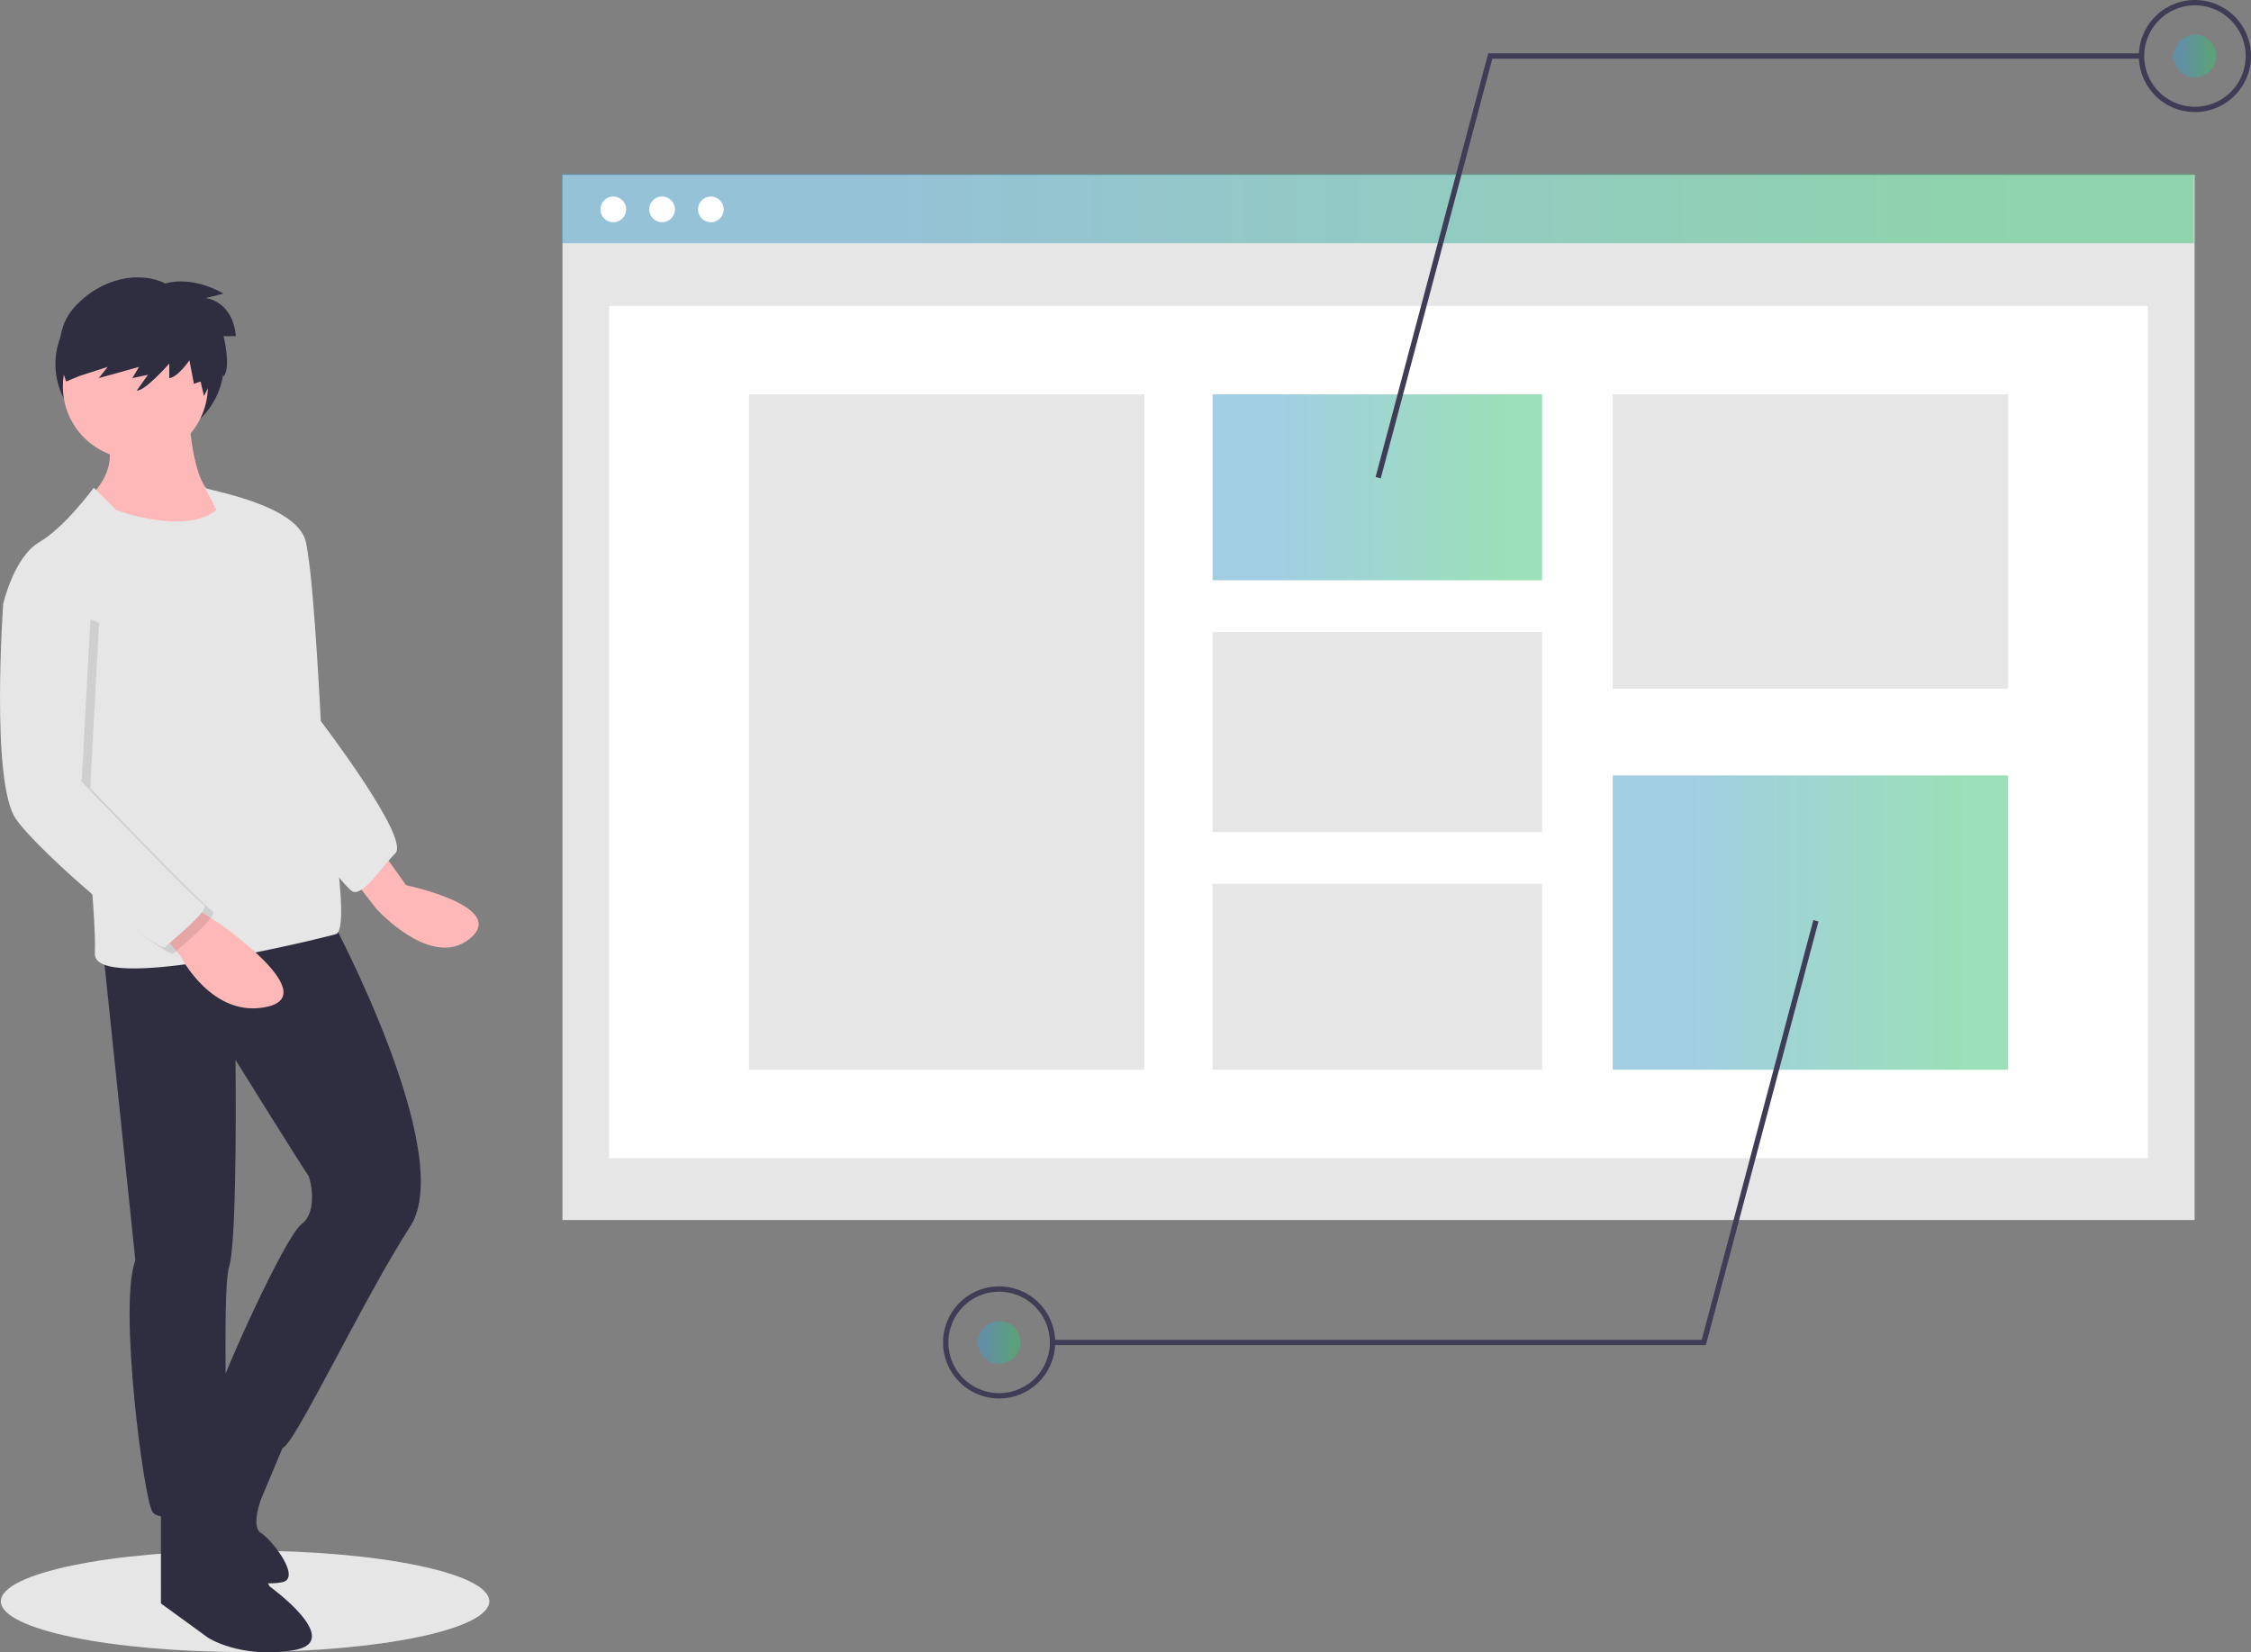 <svg xmlns="http://www.w3.org/2000/svg" xmlns:xlink="http://www.w3.org/1999/xlink" width="798.101" height="585.932" viewBox="0 0 798.101 585.932">
  <rect x="0" y="0" width="798.101" height="585.932" fill="#808080" stroke="none"/>
  <defs>
    <linearGradient id="linear-gradient" x1="0.173" y1="0.5" x2="0.883" y2="0.5" gradientUnits="objectBoundingBox">
      <stop offset="0" stop-color="#469dc9"/>
      <stop offset="1" stop-color="#38c172"/>
    </linearGradient>
  </defs>
  <g id="Group_8" data-name="Group 8" transform="translate(0 0)">
    <ellipse id="Ellipse_7" data-name="Ellipse 7" cx="86.594" cy="17.981" rx="86.594" ry="17.981" transform="translate(0.298 549.85)" fill="#e6e6e6"/>
    <ellipse id="Ellipse_8" data-name="Ellipse 8" cx="29.853" cy="27.964" rx="29.853" ry="27.964" transform="translate(19.65 101.145)" fill="#2f2e41"/>
    <path id="Path_7" data-name="Path 7" d="M306.252,461.514l7.558,10.581s36.277,7.558,22.673,18.894-33.254-10.581-33.254-10.581l-10.581-13.6Z" transform="translate(-169.834 -158.2)" fill="#ffb8b8"/>
    <path id="Path_8" data-name="Path 8" d="M263.12,327.81s9.825,0,12.092,13.6,4.535,58.95,4.535,58.95,31.743,41.568,26.452,46.858-11.336,15.115-15.115,13.6-36.277-46.1-36.277-46.1Z" transform="translate(-166.003 -144.664)" fill="#e6e6e6"/>
    <path id="Path_9" data-name="Path 9" d="M226.249,284.923S227,314.4,236.074,315.91s6.046,11.337,6.046,11.337-29.475,17.383-49.125,0l-3.779-9.069s13.6-9.825,7.558-23.429Z" transform="translate(-159.363 -140.322)" fill="#ffb8b8"/>
    <path id="Path_10" data-name="Path 10" d="M277.652,486.741s44.591,83.135,27.964,108.831-41.567,78.6-45.347,78.6-24.941-10.581-23.429-17.383,24.185-57.439,30.231-61.974,3.023-16.627,2.267-17.383-25.7-40.812-25.7-40.812.756,63.485-2.267,73.31.756,80.112-3.023,83.135-21.162,8.314-24.185,3.779-12.092-73.31-6.046-89.181L196.784,498.833Z" transform="translate(-160.129 -160.754)" fill="#2f2e41"/>
    <path id="Path_11" data-name="Path 11" d="M239.139,711.263l18.894,34.766s27.208,19.65,8.314,22.673-30.231-4.535-30.231-4.535l-16.627-12.092V717.309Z" transform="translate(-162.427 -183.484)" fill="#2f2e41"/>
    <path id="Path_12" data-name="Path 12" d="M265.09,687.911l-9.825,23.429s-3.779,9.825,0,12.092,14.36,15.871,7.558,17.383a22.158,22.158,0,0,1-4.153.413A42,42,0,0,1,228.138,728.8l-6.127-6.127s20.988-48.33,20.7-47.972S265.09,687.911,265.09,687.911Z" transform="translate(-162.683 -179.782)" fill="#2f2e41"/>
    <circle id="Ellipse_9" data-name="Ellipse 9" cx="25.696" cy="25.696" r="25.696" transform="translate(22.295 111.347)" fill="#ffb8b8"/>
    <path id="Path_13" data-name="Path 13" d="M189.382,316.452l7.936,7.936s24.185,9.069,35.521,0c0,0-4.157-8.691-4.157-7.936s32.876,5.668,35.9,19.272-2.267,37.033-2.267,37.033,21.162,99.763,12.848,102.029-86.158,21.162-85.4,6.8-6.046-73.31-6.046-73.31l-26.452-50.637s3.779-16.627,12.848-21.917S189.382,316.452,189.382,316.452Z" transform="translate(-156.128 -143.509)" fill="#e6e6e6"/>
    <path id="Path_14" data-name="Path 14" d="M229.228,480.855l9.825,6.046s37.789,25.7,18.139,30.231S226.2,498.994,226.2,498.994l-7.558-9.069Z" transform="translate(-162.342 -160.158)" fill="#ffb8b8"/>
    <path id="Path_15" data-name="Path 15" d="M167.3,357.241l-6.8,6.8s-4.535,63.485,4.535,76.333,50.637,47.614,52.9,45.347,16.627-13.6,13.6-15.115-43.217-43.51-43.217-43.51l3.161-58.52Z" transform="translate(-156.34 -147.643)" opacity="0.1"/>
    <path id="Path_16" data-name="Path 16" d="M163.936,354.719l-6.8,6.8s-4.535,63.485,4.535,76.333,50.637,47.614,52.9,45.347,16.627-13.6,13.6-15.116-43.218-43.51-43.218-43.51l3.161-58.52Z" transform="translate(-156 -147.388)" fill="#e6e6e6"/>
    <path id="Path_17" data-name="Path 17" d="M217,235.655s8.735-3.176,20.646,3.573l-6.353,1.588s9.529.794,10.72,13.5h-4.367s2.779,11.117,0,14.293l-1.787-3.375L230.7,275.557,229.51,270.4l-2.382.794-1.588-8.338s-3.97,5.956-7.147,6.353v-5.161s-8.735,9.926-11.514,9.529l3.97-5.559L205.29,269.2l2.382-3.97L193.379,269.2l3.176-3.97-9.926,3.176-4.764,1.985s-6.75-15.485,2.779-26.2S208.069,231.089,217,235.655Z" transform="translate(-158.384 -135.111)" fill="#2f2e41"/>
    <rect id="Rectangle_53" data-name="Rectangle 53" width="578.679" height="370.612" transform="translate(199.422 62.007)" fill="#e6e6e6"/>
    <rect id="Rectangle_54" data-name="Rectangle 54" width="545.584" height="302.203" transform="translate(215.969 108.491)" fill="#fff"/>
    <rect id="Rectangle_55" data-name="Rectangle 55" width="578.679" height="24.584" transform="translate(199.175 61.679)" opacity="0.5" fill="url(#linear-gradient)"/>
    <circle id="Ellipse_10" data-name="Ellipse 10" cx="4.557" cy="4.557" r="4.557" transform="translate(212.887 69.691)" fill="#fff"/>
    <circle id="Ellipse_11" data-name="Ellipse 11" cx="4.557" cy="4.557" r="4.557" transform="translate(230.183 69.691)" fill="#fff"/>
    <circle id="Ellipse_12" data-name="Ellipse 12" cx="4.557" cy="4.557" r="4.557" transform="translate(247.479 69.691)" fill="#fff"/>
    <rect id="Rectangle_56" data-name="Rectangle 56" width="140.19" height="239.491" transform="translate(265.543 139.847)" fill="#e6e6e6"/>
    <rect id="Rectangle_57" data-name="Rectangle 57" width="116.825" height="65.922" transform="translate(429.932 139.847)" opacity="0.5" fill="url(#linear-gradient)"/>
    <rect id="Rectangle_58" data-name="Rectangle 58" width="116.825" height="70.929" transform="translate(429.932 224.127)" fill="#e6e6e6"/>
    <rect id="Rectangle_59" data-name="Rectangle 59" width="116.825" height="65.922" transform="translate(429.932 313.415)" fill="#e6e6e6"/>
    <rect id="Rectangle_60" data-name="Rectangle 60" width="140.19" height="104.369" transform="translate(571.791 139.847)" fill="#e6e6e6"/>
    <rect id="Rectangle_61" data-name="Rectangle 61" width="140.19" height="104.369" transform="translate(571.791 274.968)" opacity="0.5" fill="url(#linear-gradient)"/>
    <path id="Path_18" data-name="Path 18" d="M544.485,171.778l-1.83-.486L582.591,21.06H814.236v1.893H584.046Z" transform="translate(-54.937 -2.132)" fill="#3f3d56"/>
    <path id="Path_19" data-name="Path 19" d="M1019.651,163.783a19.874,19.874,0,1,1,19.872-19.873,19.875,19.875,0,0,1-19.872,19.873Zm0-37.855a17.981,17.981,0,1,0,17.981,17.981,17.981,17.981,0,0,0-17.981-17.981Z" transform="translate(-241.422 -124.034)" fill="#3f3d56"/>
    <circle id="Ellipse_13" data-name="Ellipse 13" cx="7.571" cy="7.571" r="7.571" transform="translate(770.656 12.303)" opacity="0.5" fill="url(#linear-gradient)"/>
    <path id="Path_20" data-name="Path 20" d="M646.854,513.729H415.208v-1.893H645.4L684.96,363.01l1.83.486Z" transform="translate(-42.035 -36.75)" fill="#3f3d56"/>
    <path id="Path_21" data-name="Path 21" d="M547.91,671.323a19.874,19.874,0,1,1,19.874-19.874,19.874,19.874,0,0,1-19.874,19.874Zm0-37.855a17.981,17.981,0,1,0,17.981,17.981,17.981,17.981,0,0,0-17.981-17.981Z" transform="translate(-193.664 -175.416)" fill="#3f3d56"/>
    <circle id="Ellipse_14" data-name="Ellipse 14" cx="7.571" cy="7.571" r="7.571" transform="translate(346.675 468.461)" opacity="0.5" fill="url(#linear-gradient)"/>
  </g>
</svg>

